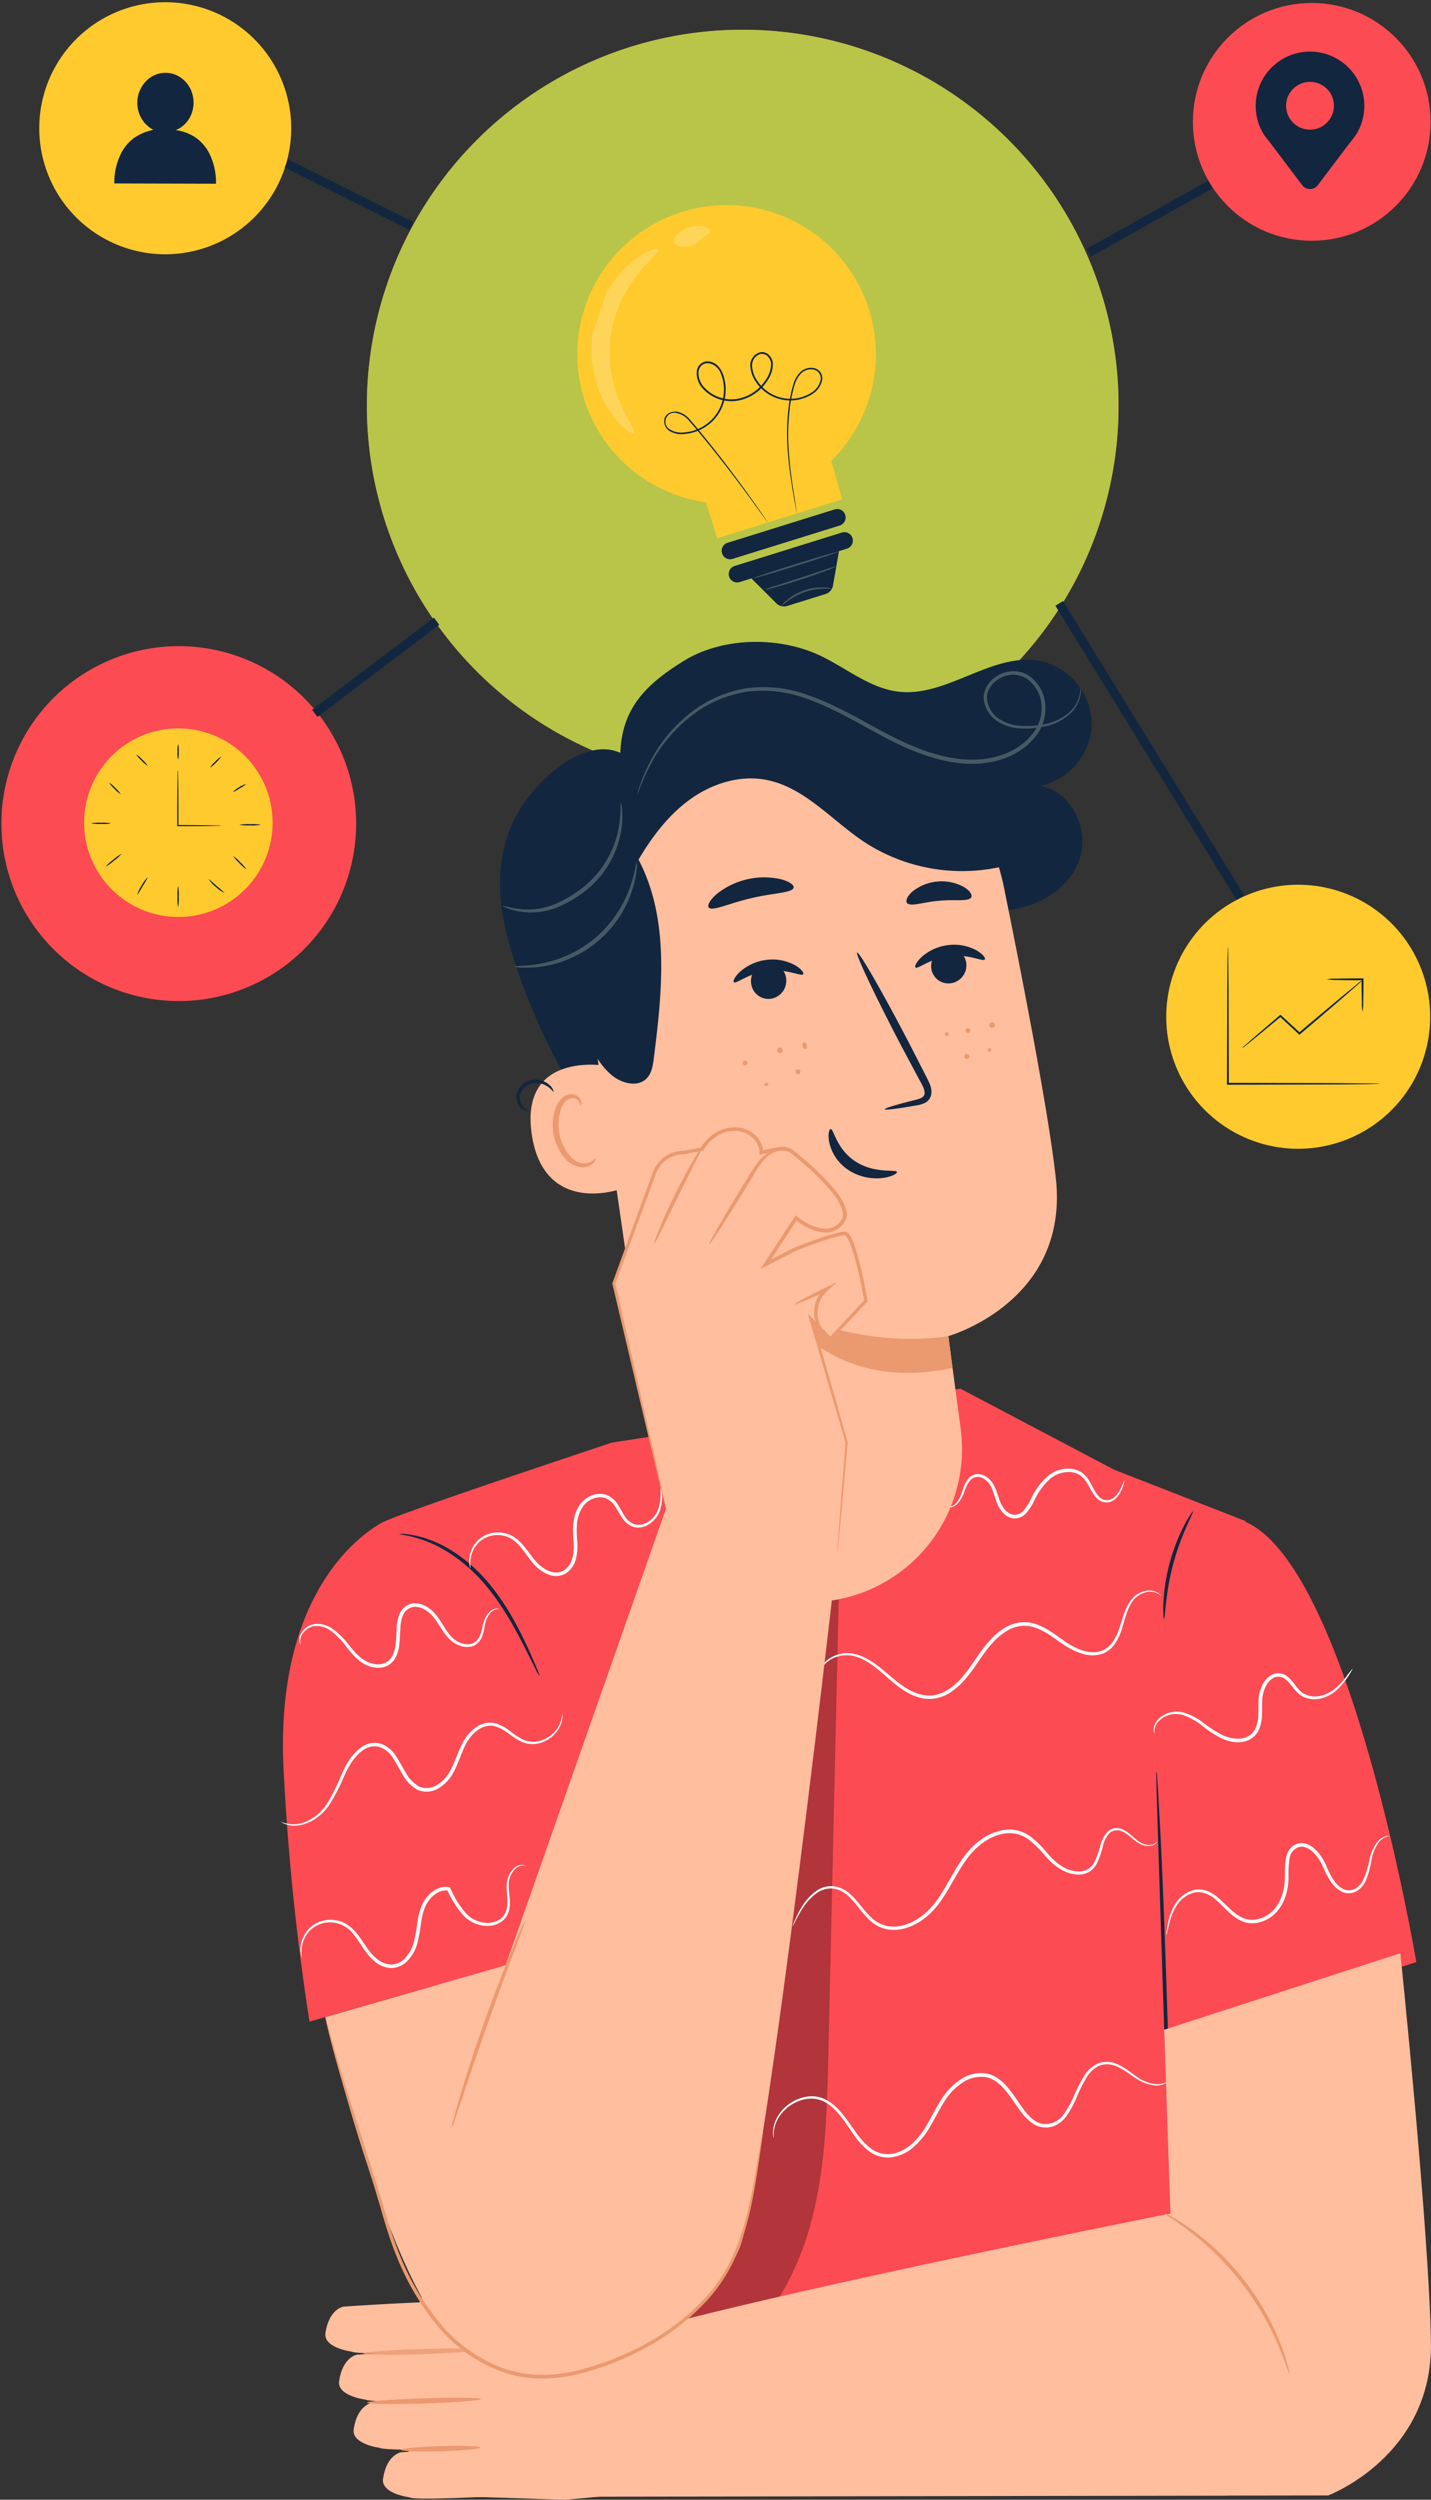 <svg xmlns="http://www.w3.org/2000/svg" xmlns:xlink="http://www.w3.org/1999/xlink" width="481.61" height="841" viewBox="0 0 481.61 841">
  <rect x="0" y="0" width="481.61" height="841" fill="#333333" stroke="none"/>
  <defs>
    <clipPath id="clip-path">
      <rect id="Rectángulo_89963" data-name="Rectángulo 89963" width="253" height="253" fill="none"/>
    </clipPath>
    <clipPath id="clip-path-2">
      <rect id="Rectángulo_89962" data-name="Rectángulo 89962" width="252.998" height="253.001" fill="none"/>
    </clipPath>
    <clipPath id="clip-path-4">
      <rect id="Rectángulo_89960" data-name="Rectángulo 89960" width="22.597" height="62.13" fill="none"/>
    </clipPath>
    <clipPath id="clip-path-5">
      <rect id="Rectángulo_89961" data-name="Rectángulo 89961" width="12.278" height="7.004" fill="none"/>
    </clipPath>
    <clipPath id="clip-path-6">
      <rect id="Rectángulo_89958" data-name="Rectángulo 89958" width="387.141" height="625.049" fill="none"/>
    </clipPath>
    <clipPath id="clip-path-8">
      <rect id="Rectángulo_89955" data-name="Rectángulo 89955" width="89.031" height="270.967" fill="none"/>
    </clipPath>
    <clipPath id="clip-path-9">
      <rect id="Rectángulo_89956" data-name="Rectángulo 89956" width="38.321" height="2.122" fill="none"/>
    </clipPath>
    <clipPath id="clip-path-10">
      <rect id="Rectángulo_89964" data-name="Rectángulo 89964" width="119.876" height="120.174" fill="none"/>
    </clipPath>
    <clipPath id="clip-path-11">
      <rect id="Rectángulo_89965" data-name="Rectángulo 89965" width="89.667" height="89.88" fill="#feca2e"/>
    </clipPath>
    <clipPath id="clip-path-12">
      <rect id="Rectángulo_89966" data-name="Rectángulo 89966" width="85.405" height="85.701" fill="none"/>
    </clipPath>
    <clipPath id="clip-path-13">
      <rect id="Rectángulo_89967" data-name="Rectángulo 89967" width="80.72" height="81" fill="none"/>
    </clipPath>
  </defs>
  <g id="Grupo_157662" data-name="Grupo 157662" transform="translate(490.469 6193)">
    <g id="Grupo_157652" data-name="Grupo 157652" transform="translate(-367 -6183)">
      <g id="Grupo_157288" data-name="Grupo 157288" clip-path="url(#clip-path)">
        <g id="Grupo_157287" data-name="Grupo 157287" transform="translate(0 -0.001)">
          <g id="Grupo_157286" data-name="Grupo 157286" clip-path="url(#clip-path-2)">
            <path id="Trazado_248147" data-name="Trazado 248147" d="M253,126.5A126.5,126.5,0,1,1,126.5,0,126.5,126.5,0,0,1,253,126.5" transform="translate(0 0.001)" fill="#fc4b52"/>
            <g id="Grupo_157279" data-name="Grupo 157279" transform="translate(0 0.001)" opacity="0.8">
              <g id="Grupo_157278" data-name="Grupo 157278" transform="translate(0 0)">
                <g id="Grupo_157277" data-name="Grupo 157277" clip-path="url(#clip-path)">
                  <path id="Trazado_248148" data-name="Trazado 248148" d="M253,126.5A126.5,126.5,0,1,1,126.5,0,126.5,126.5,0,0,1,253,126.5" transform="translate(0 0)" fill="#a7e446"/>
                </g>
              </g>
            </g>
            <path id="Trazado_248149" data-name="Trazado 248149" d="M126.2,58.611a50.247,50.247,0,1,0-54.9,64.714c1.772,5.686,3.77,12.1,3.77,12.1l42.048-13.1s-1.863-6.873-3.656-12.964A50.233,50.233,0,0,0,126.2,58.611" transform="translate(42.838 35.678)" fill="#feca2e"/>
            <path id="Trazado_248150" data-name="Trazado 248150" d="M84.173,96.93s-.056-.2-.137-.608c-.084-.428-.2-1.023-.344-1.79-.286-1.577-.716-3.9-1.187-6.914s-1-6.7-1.342-11.023a74.483,74.483,0,0,1,.2-14.706,47.619,47.619,0,0,1,1.709-8.408,9.253,9.253,0,0,1,2.362-3.967,5.188,5.188,0,0,1,4.6-1.271,3.425,3.425,0,0,1,2.111,1.425,3.521,3.521,0,0,1,.567,2.524A7.162,7.162,0,0,1,90,56.543a13.749,13.749,0,0,1-10.195,2.4,13.918,13.918,0,0,1-9.266-5.894A10.512,10.512,0,0,1,68.53,47.6a4.519,4.519,0,0,1,3.321-4.694,3.244,3.244,0,0,1,2.967.932,4.553,4.553,0,0,1,1.309,2.838A9.831,9.831,0,0,1,74.239,52.5a14.987,14.987,0,0,1-10.172,6.727A13.055,13.055,0,0,1,52.637,55.2,7.583,7.583,0,0,1,50.5,49.489a3.841,3.841,0,0,1,1.443-2.777,3.764,3.764,0,0,1,3.038-.648,5.013,5.013,0,0,1,2.681,1.473,7.811,7.811,0,0,1,1.592,2.537,14.433,14.433,0,0,1,.977,5.709,14.958,14.958,0,0,1-4.256,10.152,15.251,15.251,0,0,1-9.5,4.458,7.982,7.982,0,0,1-5.033-.947,3.889,3.889,0,0,1-1.7-4.537,3.283,3.283,0,0,1,1.828-1.727,4.744,4.744,0,0,1,2.425-.268,7.276,7.276,0,0,1,3.962,2.377c2.015,2.225,3.772,4.453,5.5,6.562C60.307,80.33,65.51,87.449,69.054,92.4c1.77,2.476,3.114,4.423,4.02,5.744l1.02,1.511c.225.344.329.529.329.529s-.137-.162-.382-.491c-.256-.354-.61-.846-1.068-1.478-.957-1.319-2.339-3.228-4.114-5.676C65.259,87.633,60,80.56,53.12,72.13c-1.732-2.089-3.524-4.334-5.506-6.506a6.8,6.8,0,0,0-3.691-2.218,3.01,3.01,0,0,0-2.19,5.6,7.46,7.46,0,0,0,4.7.848,14.685,14.685,0,0,0,9.142-4.316,14.391,14.391,0,0,0,4.073-9.767A13.905,13.905,0,0,0,58.7,50.3a5.462,5.462,0,0,0-3.83-3.643,3.164,3.164,0,0,0-2.559.539,3.232,3.232,0,0,0-1.2,2.352,6.988,6.988,0,0,0,1.982,5.24,12.457,12.457,0,0,0,10.886,3.825,14.379,14.379,0,0,0,9.744-6.451,9.272,9.272,0,0,0,1.8-5.43,3.952,3.952,0,0,0-1.127-2.458,2.636,2.636,0,0,0-2.423-.772,3.536,3.536,0,0,0-2.144,1.514,4.337,4.337,0,0,0-.7,2.575,9.974,9.974,0,0,0,1.9,5.124,13.356,13.356,0,0,0,8.868,5.666,13.221,13.221,0,0,0,9.767-2.263,6.633,6.633,0,0,0,2.527-3.992,2.966,2.966,0,0,0-2.273-3.382,4.681,4.681,0,0,0-4.147,1.137,8.8,8.8,0,0,0-2.246,3.757,47.47,47.47,0,0,0-1.727,8.306,75.184,75.184,0,0,0-.286,14.628c.309,4.309.8,8,1.235,11.013.463,2.987.823,5.316,1.073,6.927.119.775.213,1.372.281,1.8.061.408.076.618.076.618" transform="translate(60.522 65.615)" fill="#12263f"/>
            <path id="Trazado_248151" data-name="Trazado 248151" d="M86.933,69.242l-36.1,11.246a2.839,2.839,0,0,1-1.689-5.42l36.1-11.243a2.837,2.837,0,1,1,1.689,5.418" transform="translate(72.215 97.558)" fill="#12263f"/>
            <path id="Trazado_248152" data-name="Trazado 248152" d="M86.2,66.9,50.1,78.145a2.837,2.837,0,1,0,1.686,5.418l3.965-1.233,8.375,8.37a3.645,3.645,0,0,0,3.661.9l12.9-4.018A3.647,3.647,0,0,0,83.2,84.722l2-11.564,2.694-.841A2.837,2.837,0,1,0,86.2,66.9" transform="translate(73.682 102.268)" fill="#12263f"/>
            <g id="Grupo_157282" data-name="Grupo 157282" transform="translate(75.569 73.703)" opacity="0.2">
              <g id="Grupo_157281" data-name="Grupo 157281">
                <g id="Grupo_157280" data-name="Grupo 157280" clip-path="url(#clip-path-4)">
                  <path id="Trazado_248153" data-name="Trazado 248153" d="M35.006,43.671a36.933,36.933,0,0,1,7.618-9.377,26.7,26.7,0,0,1,6.724-4.453c1.757-.754,2.846-.9,3.053-.544.478.805-2.754,3.228-6.635,8.028a43.6,43.6,0,0,0-9.478,21.3,43.607,43.607,0,0,0,3.562,23.043c2.486,5.648,4.972,8.835,4.3,9.486-.294.289-1.3-.137-2.8-1.327a26.651,26.651,0,0,1-5.321-6.058A36.913,36.913,0,0,1,31.13,72.721a39.143,39.143,0,0,1-.962-14.914" transform="translate(-29.849 -29.113)" fill="#fff"/>
                </g>
              </g>
            </g>
            <g id="Grupo_157285" data-name="Grupo 157285" transform="translate(103.333 65.989)" opacity="0.2">
              <g id="Grupo_157284" data-name="Grupo 157284">
                <g id="Grupo_157283" data-name="Grupo 157283" clip-path="url(#clip-path-5)">
                  <path id="Trazado_248154" data-name="Trazado 248154" d="M47.785,32.439c-3.051.919-5.992.924-6.805-.59-.382-.757-.084-1.782.808-2.79a10.083,10.083,0,0,1,9.078-2.777c1.3.337,2.124,1.02,2.228,1.861" transform="translate(-40.817 -26.066)" fill="#fff"/>
                </g>
              </g>
            </g>
            <path id="Trazado_248155" data-name="Trazado 248155" d="M72.065,74.55c-.015.1-1.053-.03-2.719.01a21.017,21.017,0,0,0-12.083,4.149c-1.339.995-2.073,1.737-2.149,1.663a7.68,7.68,0,0,1,1.878-2.005,18.416,18.416,0,0,1,12.357-4.246,7.672,7.672,0,0,1,2.716.428" transform="translate(84.408 113.506)" fill="#455a64"/>
            <path id="Trazado_248156" data-name="Trazado 248156" d="M80.442,69.338c.051.162-6.435,2.327-14.483,4.835s-14.62,4.408-14.671,4.246,6.433-2.327,14.486-4.835,14.618-4.408,14.668-4.246" transform="translate(78.554 106.186)" fill="#455a64"/>
            <path id="Trazado_248157" data-name="Trazado 248157" d="M77.1,71.307a21.241,21.241,0,0,1-3.443,1.468c-2.157.825-5.162,1.9-8.511,2.995s-6.41,2.005-8.638,2.615a21.169,21.169,0,0,1-3.646.848,23.842,23.842,0,0,1,3.519-1.266c2.372-.772,5.316-1.727,8.572-2.785l8.559-2.818A23.634,23.634,0,0,1,77.1,71.307" transform="translate(80.968 109.202)" fill="#455a64"/>
          </g>
        </g>
      </g>
    </g>
    <g id="Grupo_157653" data-name="Grupo 157653" transform="translate(-396 -5977.049)">
      <g id="Grupo_157275" data-name="Grupo 157275" clip-path="url(#clip-path-6)">
        <g id="Grupo_157274" data-name="Grupo 157274">
          <g id="Grupo_157273" data-name="Grupo 157273" clip-path="url(#clip-path-6)">
            <path id="Trazado_248083" data-name="Trazado 248083" d="M90.887,123.092l-3.347,1.128c-14.951,5.045-59.409,19.742-72.856,25.245,0,0,23.8,210.5,26.593,230.063S44.77,477.35,44.77,477.35H297.957s-.675-210.958.057-243.678c.948-42.334,6.192-84.208,6.192-84.208l-44.225-17.288-51.706-27.251Z" transform="translate(20.476 146.312)" fill="#fc4b52"/>
            <g id="Grupo_157269" data-name="Grupo 157269" transform="translate(98.852 314.951)" opacity="0.3">
              <g id="Grupo_157268" data-name="Grupo 157268">
                <g id="Grupo_157267" data-name="Grupo 157267" clip-path="url(#clip-path-8)">
                  <path id="Trazado_248084" data-name="Trazado 248084" d="M110.113,131.534q-31,115.138-65.323,229.347c-2.7,8.972-5.378,18.828-1.734,27.46,3.254,7.705,11.247,12.789,19.536,13.895s16.752-1.343,24.055-5.421c17.111-9.554,28.223-27.543,33.687-46.366s5.95-38.675,6.4-58.269q1.792-78.385,3.582-156.764Z" transform="translate(-41.284 -131.534)"/>
                </g>
              </g>
            </g>
            <path id="Trazado_248085" data-name="Trazado 248085" d="M34.717,123.526S-2.416,139.981.479,205.976a812.779,812.779,0,0,0,8.776,85.968l104.419-30.07L87.122,147.284Z" transform="translate(0.443 172.25)" fill="#fc4b52"/>
            <path id="Trazado_248086" data-name="Trazado 248086" d="M121.366,229.734,115.775,305.9l104.975-34s-22.508-134.436-58.159-148.372L124.16,189.208Z" transform="translate(161.442 172.25)" fill="#fc4b52"/>
            <path id="Trazado_248087" data-name="Trazado 248087" d="M123.126,158.7a7.267,7.267,0,0,1,.2,1.549c.081,1.149.187,2.627.316,4.456.223,4.025.527,9.59.9,16.4.682,13.849,1.427,32.993,2.1,54.136.678,21.081,1.291,40.157,1.741,54.15.208,6.815.381,12.382.505,16.412.034,1.834.062,3.314.084,4.466a7.594,7.594,0,0,1-.055,1.559,7.037,7.037,0,0,1-.2-1.549c-.081-1.147-.187-2.624-.318-4.454-.22-4.025-.527-9.59-.9-16.4-.685-13.849-1.427-33-2.1-54.146-.678-21.074-1.288-40.148-1.738-54.141-.211-6.815-.381-12.382-.505-16.412-.036-1.834-.062-3.314-.084-4.466a7.413,7.413,0,0,1,.055-1.561" transform="translate(171.614 221.292)" fill="#12263f"/>
            <path id="Trazado_248088" data-name="Trazado 248088" d="M63.826,173.17a12,12,0,0,1-1.372-2.423q-1.379-2.748-3.386-6.757c-2.892-5.66-6.925-13.555-13.078-21.023s-13.567-12.494-19.431-14.814c-5.871-2.4-9.908-2.514-9.863-2.778a9.875,9.875,0,0,1,2.79.113,32.351,32.351,0,0,1,7.394,1.844c6.084,2.157,13.79,7.219,20.07,14.838s10.212,15.662,12.913,21.438c1.339,2.9,2.356,5.285,3.031,6.939a11.812,11.812,0,0,1,.931,2.624" transform="translate(23.281 174.758)" fill="#12263f"/>
            <path id="Trazado_248089" data-name="Trazado 248089" d="M134.033,122.193c.357.187-3.958,7.557-6.618,17.621-2.744,10.045-2.7,18.583-3.106,18.567-.151,0-.357-2.129-.206-5.577a63.965,63.965,0,0,1,6.956-25.886c1.6-3.062,2.845-4.8,2.974-4.724" transform="translate(172.983 170.389)" fill="#12263f"/>
            <path id="Trazado_248090" data-name="Trazado 248090" d="M69.878,137.023c-.007.062-.378-.026-1.032.11a4.022,4.022,0,0,0-2.294,1.676,9.729,9.729,0,0,0-1.6,4.346,18.511,18.511,0,0,1-.759,2.964,5.794,5.794,0,0,1-2.126,2.859c-2.263,1.5-5.438.838-7.763-.836-2.406-1.777-3.824-4.552-5.553-7.056a12.77,12.77,0,0,0-3.106-3.338,6.949,6.949,0,0,0-4.257-1.453,4.563,4.563,0,0,0-3.654,2.366,12,12,0,0,0-1.106,4.9c-.122,1.77-.144,3.558-.357,5.344a11.173,11.173,0,0,1-1.69,5.148,4.734,4.734,0,0,1-.915,1.042,4.822,4.822,0,0,1-1.094.848,6.518,6.518,0,0,1-2.576.817,9.449,9.449,0,0,1-4.959-.941c-3.015-1.477-4.885-4-6.618-6.132a23.74,23.74,0,0,0-5.28-5.373,7.893,7.893,0,0,0-5.711-1.5,6.055,6.055,0,0,0-3.7,2.483,4.293,4.293,0,0,0-.79,2.739c.041.675.223,1.01.156,1.034a2.053,2.053,0,0,1-.4-1,4.331,4.331,0,0,1,.63-3.034,6.481,6.481,0,0,1,3.965-2.9,8.531,8.531,0,0,1,6.336,1.444,23.969,23.969,0,0,1,5.6,5.462c1.755,2.1,3.628,4.48,6.3,5.74a8.306,8.306,0,0,0,4.339.8,5.059,5.059,0,0,0,3.716-2.227c1.755-2.615,1.542-6.307,1.805-9.877a13.019,13.019,0,0,1,1.262-5.407,5.791,5.791,0,0,1,4.674-2.988c3.891-.036,6.692,2.775,8.376,5.364,1.75,2.617,3.115,5.285,5.217,6.872,2.071,1.547,4.849,2.112,6.671.931,1.837-1.2,2.251-3.47,2.687-5.232a9.909,9.909,0,0,1,1.9-4.5,4.087,4.087,0,0,1,2.636-1.623,1.934,1.934,0,0,1,1.073.137" transform="translate(3.653 188.353)" fill="#fafafa"/>
            <path id="Trazado_248091" data-name="Trazado 248091" d="M94.756,150.641a4.338,4.338,0,0,1,.048,1.372,8.614,8.614,0,0,1-1.3,3.726,10.906,10.906,0,0,1-4.707,4.114,9.248,9.248,0,0,1-8.223-.117c-2.806-1.362-5.141-4.03-8.395-4.937-3.295-.979-6.874,1.3-8.958,4.48-2.174,3.211-3.055,7.423-5.258,11.338a13.3,13.3,0,0,1-4.77,4.969,7.662,7.662,0,0,1-7.119.565,12.464,12.464,0,0,1-4.98-5.069c-1.188-1.956-2.172-3.939-3.369-5.687a8.368,8.368,0,0,0-4.552-3.685,6.359,6.359,0,0,0-5.359,1.051c-3.192,2.177-5,5.61-6.451,8.807a72.492,72.492,0,0,1-4.509,8.879c-3.228,5.361-8.371,7.677-11.785,7.751a8.258,8.258,0,0,1-3.886-.682,4.9,4.9,0,0,1-.9-.486c-.194-.125-.287-.2-.278-.215a10.459,10.459,0,0,0,5.033.9c3.261-.232,8.06-2.519,11.074-7.739a74.476,74.476,0,0,0,4.312-8.836c1.427-3.216,3.254-6.9,6.752-9.331a7.522,7.522,0,0,1,6.3-1.245,9.531,9.531,0,0,1,5.249,4.138c1.274,1.846,2.268,3.848,3.424,5.735a11.32,11.32,0,0,0,4.437,4.581,6.405,6.405,0,0,0,5.984-.5,12.148,12.148,0,0,0,4.332-4.5c2.1-3.671,3.007-7.911,5.368-11.378a12.948,12.948,0,0,1,4.442-4.121,7.655,7.655,0,0,1,5.728-.711,14.579,14.579,0,0,1,4.664,2.526,32.705,32.705,0,0,0,3.874,2.629,8.53,8.53,0,0,0,7.533.263,10.631,10.631,0,0,0,4.585-3.742,10.408,10.408,0,0,0,1.659-4.832" transform="translate(0 210.059)" fill="#fafafa"/>
            <path id="Trazado_248092" data-name="Trazado 248092" d="M78.68,172.221c-.019.055-.309-.081-.879-.127a3.371,3.371,0,0,0-2.308.733,7.025,7.025,0,0,0-2.21,3.271c-.587,1.48-.441,3.3-.227,5.364.16,2.023.56,4.466-.517,6.939-1.063,2.512-4.018,4.049-6.956,3.984a11.032,11.032,0,0,1-8.227-3.824,33.4,33.4,0,0,1-5.227-8.371l.438.328c-2.414-.443-4.921,1.073-6.51,3.228-1.681,2.15-2.3,4.99-2.744,7.9a56.743,56.743,0,0,1-1.166,6.475,13.949,13.949,0,0,1-3.118,5.771,7.8,7.8,0,0,1-5.826,2.675,9.123,9.123,0,0,1-5.634-2.406c-3.06-2.61-4.578-6.075-6.664-8.62a10.115,10.115,0,0,0-7.578-4.329,9.514,9.514,0,0,0-6.9,2.306,10.042,10.042,0,0,0-2.926,4.8A12.68,12.68,0,0,0,3.29,203.2c-.019.007-.065-.1-.136-.3a5.694,5.694,0,0,1-.237-.948,9.543,9.543,0,0,1,.115-3.757A10.353,10.353,0,0,1,5.958,193a10.208,10.208,0,0,1,7.411-2.672,10.212,10.212,0,0,1,4.528,1.233,13.1,13.1,0,0,1,3.812,3.328c2.217,2.665,3.762,6.036,6.6,8.39a7.979,7.979,0,0,0,4.916,2.093,6.592,6.592,0,0,0,4.911-2.315,12.8,12.8,0,0,0,2.816-5.265,57.8,57.8,0,0,0,1.13-6.336c.445-2.926,1.1-6.046,2.991-8.455,1.743-2.366,4.674-4.219,7.7-3.666l.3.055.132.273a32.779,32.779,0,0,0,4.973,8.127,9.967,9.967,0,0,0,7.4,3.563c2.67.077,5.184-1.216,6.13-3.338.987-2.109.706-4.454.582-6.491-.16-2.033-.261-4.049.431-5.629a7.257,7.257,0,0,1,2.529-3.4,3.459,3.459,0,0,1,2.574-.608,2.017,2.017,0,0,1,.85.335" transform="translate(3.881 239.609)" fill="#fafafa"/>
            <path id="Trazado_248093" data-name="Trazado 248093" d="M199.643,167.782c.01.077-.445.06-1.207.345a5.664,5.664,0,0,0-2.7,2.172,14.766,14.766,0,0,0-2.133,5.177,30.247,30.247,0,0,1-2.03,7.413,7.708,7.708,0,0,1-3.043,3.5,5.537,5.537,0,0,1-5.071.148,10.091,10.091,0,0,1-3.862-3.721,33.4,33.4,0,0,1-2.526-4.918,15.509,15.509,0,0,0-3.1-4.523c-1.3-1.274-3.07-2.294-4.784-1.853a4.614,4.614,0,0,0-3.259,4.015,34.6,34.6,0,0,0-.316,6.245c-.074,4.37-1.331,8.869-4.372,11.958-2.96,3.027-7.633,4.384-11.369,2.722-3.654-1.657-5.847-4.676-8.292-6.791-2.337-2.239-5.294-3.5-7.926-2.751a10.04,10.04,0,0,0-5.708,4.305,18.708,18.708,0,0,0-2.236,5.17c-.814,3.027-1.1,4.765-1.207,4.741a4.925,4.925,0,0,1,.1-1.269c.11-.826.283-2.042.642-3.594a18.271,18.271,0,0,1,2.119-5.421,10.678,10.678,0,0,1,6.075-4.784,7.684,7.684,0,0,1,4.628.2,12.957,12.957,0,0,1,4.2,2.631c2.548,2.177,4.789,5.086,8.053,6.506,3.235,1.425,7.382.227,10.059-2.521,2.718-2.773,3.927-6.953,3.992-11.122a35.139,35.139,0,0,1,.347-6.467,7.663,7.663,0,0,1,1.317-3.106,5.184,5.184,0,0,1,2.873-1.851c2.373-.563,4.5.8,5.9,2.191a16.492,16.492,0,0,1,3.309,4.9,32.923,32.923,0,0,0,2.4,4.794,9.127,9.127,0,0,0,3.388,3.386,4.563,4.563,0,0,0,4.164-.062,6.837,6.837,0,0,0,2.713-3.046,30.744,30.744,0,0,0,2.143-7.186,14.71,14.71,0,0,1,2.423-5.3,5.646,5.646,0,0,1,3.01-2.121,2.812,2.812,0,0,1,1.281-.1" transform="translate(173.596 233.92)" fill="#fafafa"/>
            <path id="Trazado_248094" data-name="Trazado 248094" d="M189.694,144.267c.036.024-.115.326-.441.879s-.819,1.36-1.518,2.363a23.789,23.789,0,0,1-2.861,3.438,12.567,12.567,0,0,1-5.1,3.139,8.9,8.9,0,0,1-7.26-.642c-2.4-1.47-3.549-4.279-5.7-5.775a3.69,3.69,0,0,0-3.623-.374,6.328,6.328,0,0,0-2.787,3.017,11.368,11.368,0,0,0-1.142,4.332c-.074,1.566-.014,3.211-.077,4.894a14.118,14.118,0,0,1-.943,5.019,7.122,7.122,0,0,1-3.484,3.707c-3.189,1.446-6.563.627-9.221-.534a41.394,41.394,0,0,1-6.886-4.537,20.345,20.345,0,0,0-6.06-3.316,8.068,8.068,0,0,0-5.469.275,7.34,7.34,0,0,0-3.328,2.541,5.489,5.489,0,0,0-.816,3.482,2.261,2.261,0,0,1-.259-.958,4.547,4.547,0,0,1,.666-2.782,7.6,7.6,0,0,1,3.465-2.921,8.723,8.723,0,0,1,5.984-.484,20.739,20.739,0,0,1,6.417,3.321A42.164,42.164,0,0,0,146,166.682c2.493,1.075,5.615,1.712,8.223.484a5.9,5.9,0,0,0,2.878-3.1,13.04,13.04,0,0,0,.838-4.578c.06-1.626,0-3.256.081-4.913a12.529,12.529,0,0,1,1.291-4.813,7.466,7.466,0,0,1,3.391-3.556,4.869,4.869,0,0,1,4.753.505c2.538,1.9,3.553,4.609,5.61,5.854a8.027,8.027,0,0,0,6.458.673,12.088,12.088,0,0,0,4.873-2.8,26.374,26.374,0,0,0,2.95-3.218,29.67,29.67,0,0,1,2.347-2.952" transform="translate(171.092 201.17)" fill="#fafafa"/>
            <path id="Trazado_248095" data-name="Trazado 248095" d="M203.091,205.018a3.559,3.559,0,0,1-1.233,1.41,6.792,6.792,0,0,1-5.256.852,13.107,13.107,0,0,1-3.7-1.267,37.334,37.334,0,0,1-3.872-2.514,22.424,22.424,0,0,0-4.48-2.564,7.547,7.547,0,0,0-5.457-.141,9.624,9.624,0,0,0-4.463,4.15,51.492,51.492,0,0,0-3.115,6.226,34.44,34.44,0,0,1-3.644,6.721,10.336,10.336,0,0,1-3.1,2.742,6,6,0,0,1-2.016.759c-.357.072-.711.172-1.073.215l-1.1-.007a7.569,7.569,0,0,1-4.15-1.458,15.082,15.082,0,0,1-3.17-3.048c-1.834-2.277-3.345-4.8-5.141-7.109-1.781-2.277-3.936-4.461-6.743-5.2a10.881,10.881,0,0,0-8.414,1.753,19.9,19.9,0,0,0-6.194,6.522c-1.631,2.552-2.967,5.273-4.487,7.866a26.653,26.653,0,0,1-5.5,7.016,14.441,14.441,0,0,1-7.78,3.716,10.817,10.817,0,0,1-7.863-2.354,26.561,26.561,0,0,1-5.088-5.74c-2.773-3.987-5.206-7.894-8.634-10.057a9.758,9.758,0,0,0-5.34-1.619,12.489,12.489,0,0,0-4.937,1.13,13.622,13.622,0,0,0-6.1,5.361,11.024,11.024,0,0,0-1.59,4.93,17.808,17.808,0,0,1-.017,1.848,1.342,1.342,0,0,1-.1-.465A9.406,9.406,0,0,1,69.2,223.3a10.7,10.7,0,0,1,1.42-5.165,13.969,13.969,0,0,1,6.223-5.751,13.176,13.176,0,0,1,5.225-1.293,10.589,10.589,0,0,1,5.816,1.667c3.695,2.272,6.226,6.295,9.008,10.2a25.739,25.739,0,0,0,4.911,5.469,9.7,9.7,0,0,0,7.068,2.083,13.321,13.321,0,0,0,7.126-3.47,25.611,25.611,0,0,0,5.229-6.736c1.485-2.545,2.818-5.282,4.494-7.916a21.123,21.123,0,0,1,6.575-6.913,12.092,12.092,0,0,1,9.391-1.9c3.249.867,5.562,3.3,7.4,5.651,1.849,2.4,3.347,4.913,5.1,7.107,1.719,2.148,3.891,4.061,6.458,4.109A7.514,7.514,0,0,0,167,217.22a33.783,33.783,0,0,0,3.573-6.482,51.984,51.984,0,0,1,3.244-6.317,10.5,10.5,0,0,1,4.964-4.451,8.345,8.345,0,0,1,6.06.227,22.785,22.785,0,0,1,4.59,2.732,38.628,38.628,0,0,0,3.747,2.56,12.8,12.8,0,0,0,3.52,1.312,6.672,6.672,0,0,0,5.021-.582,10.331,10.331,0,0,0,1.374-1.2" transform="translate(96.495 278.203)" fill="#fafafa"/>
            <path id="Trazado_248096" data-name="Trazado 248096" d="M194.672,171.127c.019.01-.045.139-.194.386a2.526,2.526,0,0,1-.97.828,5.531,5.531,0,0,1-4.765-.429c-1.98-.922-3.534-3.173-6.168-4.231a3.892,3.892,0,0,0-4.032.7,10.016,10.016,0,0,0-2.212,4.5,29.874,29.874,0,0,1-1.949,5.584,7.717,7.717,0,0,1-2.078,2.543,6.636,6.636,0,0,1-3.209,1.252c-4.753.467-9.24-2.694-12.307-6.443a37.326,37.326,0,0,0-5.277-5.2,10.823,10.823,0,0,0-6.963-2.232c-5.131.225-10,3.58-13.375,7.871-3.414,4.415-5.708,9.5-8.728,13.988-2.89,4.549-7.068,8.321-11.915,9.9a13.4,13.4,0,0,1-7.375.453,12.39,12.39,0,0,1-5.96-3.6c-3.091-3.2-5.117-6.863-8.2-8.757a8,8,0,0,0-4.789-1.231,8.459,8.459,0,0,0-4.188,1.559,19.088,19.088,0,0,0-4.959,5.478c-2.181,3.505-2.967,5.694-3.086,5.637a7.652,7.652,0,0,1,.544-1.583,33.077,33.077,0,0,1,2.129-4.308A18.973,18.973,0,0,1,79.621,188a9.125,9.125,0,0,1,4.523-1.779,8.8,8.8,0,0,1,5.313,1.267c3.376,2.035,5.469,5.773,8.469,8.78a11.371,11.371,0,0,0,5.481,3.268,12.329,12.329,0,0,0,6.757-.477c4.547-1.535,8.448-5.038,11.263-9.492,2.938-4.384,5.225-9.494,8.759-14.077,3.556-4.5,8.632-8.067,14.319-8.325a12,12,0,0,1,7.708,2.495,37.737,37.737,0,0,1,5.426,5.385,20.468,20.468,0,0,0,5.206,4.624,10.581,10.581,0,0,0,6.132,1.561A5.715,5.715,0,0,0,173.536,178a29.913,29.913,0,0,0,1.951-5.38,10.628,10.628,0,0,1,2.524-4.83,4.624,4.624,0,0,1,4.81-.764c2.876,1.259,4.341,3.57,6.147,4.451a5.366,5.366,0,0,0,4.432.63,3.811,3.811,0,0,0,1.271-.984" transform="translate(100.36 232.414)" fill="#fafafa"/>
            <path id="Trazado_248097" data-name="Trazado 248097" d="M190.632,135.048c-.05.05-.376-.376-1.224-.821a5.652,5.652,0,0,0-4.054-.292,7.9,7.9,0,0,0-4.94,4.032c-1.319,2.241-1.968,5.179-2.976,8.393a18.57,18.57,0,0,1-2.287,4.839,8.972,8.972,0,0,1-4.715,3.534,11.165,11.165,0,0,1-6.293-.175,22.656,22.656,0,0,1-5.941-2.837c-3.7-2.4-7.277-5.613-11.841-6.42a10.9,10.9,0,0,0-6.724,1.1,19.885,19.885,0,0,0-5.682,4.523c-3.407,3.659-5.7,8.146-8.907,11.848a24.046,24.046,0,0,1-5.349,4.846,13.171,13.171,0,0,1-6.659,2.148c-4.743.1-8.615-2.447-11.678-4.842-3.094-2.488-5.668-5.062-8.4-6.9-2.7-1.837-5.546-3-8.112-2.957a10.5,10.5,0,0,0-6.182,1.985,6.909,6.909,0,0,0-2.5,3.273c-.33.907-.321,1.439-.4,1.429a3.7,3.7,0,0,1,.158-1.5,6.868,6.868,0,0,1,2.44-3.582,10.845,10.845,0,0,1,6.47-2.3c2.775-.11,5.79,1.07,8.61,2.921,2.849,1.844,5.507,4.427,8.553,6.815,3.022,2.32,6.743,4.64,11,4.509s8.153-3.022,11.115-6.637c3.084-3.565,5.373-8.069,8.919-11.9a20.941,20.941,0,0,1,6.048-4.794,12.1,12.1,0,0,1,7.478-1.19c5.057.941,8.666,4.322,12.272,6.664,3.544,2.351,7.693,3.987,11.307,2.981a7.993,7.993,0,0,0,4.226-3.1,17.925,17.925,0,0,0,2.236-4.564c1.039-3.115,1.765-6.137,3.209-8.467a9.76,9.76,0,0,1,2.514-2.845,8.136,8.136,0,0,1,2.912-1.3,5.744,5.744,0,0,1,4.291.544,3.1,3.1,0,0,1,1.1,1.042" transform="translate(105.63 185.861)" fill="#fafafa"/>
            <path id="Trazado_248098" data-name="Trazado 248098" d="M153.107,120.08a2.326,2.326,0,0,1-.141.9,13.878,13.878,0,0,1-.855,2.454,8.242,8.242,0,0,1-2.533,3.331,4.373,4.373,0,0,1-5.457-.354c-1.621-1.465-2.459-3.594-3.687-5.514a7.856,7.856,0,0,0-2.282-2.5,6.786,6.786,0,0,0-3.359-1.063A9.723,9.723,0,0,0,127.668,120a23.385,23.385,0,0,0-4.959,7.047,18.1,18.1,0,0,1-2.514,3.932,5.279,5.279,0,0,1-4.348,1.947,5.969,5.969,0,0,1-3.97-2.3,11.489,11.489,0,0,1-1.971-3.757c-.855-2.524-1.434-4.983-3.07-6.477a4.921,4.921,0,0,0-2.682-1.406,3.228,3.228,0,0,0-2.55.783c-1.374,1.214-1.93,3.024-2.5,4.47a10.276,10.276,0,0,1-2.057,3.611,4.078,4.078,0,0,1-2.289,1.322,1.571,1.571,0,0,1-.919-.062,4.173,4.173,0,0,0,2.845-1.58,10.35,10.35,0,0,0,1.762-3.52c.529-1.473.965-3.364,2.576-4.906a4.141,4.141,0,0,1,3.24-1.073,5.871,5.871,0,0,1,3.28,1.607c1.947,1.746,2.584,4.449,3.443,6.848a10.438,10.438,0,0,0,1.8,3.374,4.793,4.793,0,0,0,3.156,1.846,4.055,4.055,0,0,0,3.333-1.564,17.031,17.031,0,0,0,2.32-3.664,24.176,24.176,0,0,1,5.261-7.392,10.824,10.824,0,0,1,8.012-2.9,7.843,7.843,0,0,1,3.891,1.3,8.817,8.817,0,0,1,2.548,2.866c1.24,2.05,2.04,4.126,3.4,5.4a3.6,3.6,0,0,0,4.48.433,8.025,8.025,0,0,0,2.485-2.967c1.015-1.954,1.322-3.175,1.432-3.137" transform="translate(130.855 161.969)" fill="#fafafa"/>
            <path id="Trazado_248099" data-name="Trazado 248099" d="M90.88,117.872a4.152,4.152,0,0,1,.227,1.135,30.583,30.583,0,0,1,.295,3.3,15.509,15.509,0,0,1-.62,5.256,8.771,8.771,0,0,1-4.549,5.356,6.231,6.231,0,0,1-4.209.536,6.683,6.683,0,0,1-3.731-2.687c-.948-1.255-1.645-2.67-2.5-3.975a7.074,7.074,0,0,0-3.316-3.043c-2.912-1.068-6.647.577-8.237,3.647a12.911,12.911,0,0,0-1.487,5.1,37.909,37.909,0,0,0,.1,5.687,18.022,18.022,0,0,1-.429,5.945,8.278,8.278,0,0,1-3.374,4.882,6.564,6.564,0,0,1-5.737.462A12.592,12.592,0,0,1,48.8,146.5c-2.445-2.548-3.948-5.421-6.051-7.459a9.194,9.194,0,0,0-7.162-2.9,8.981,8.981,0,0,0-5.943,2.545,9.518,9.518,0,0,0-2.464,4.346,12.985,12.985,0,0,0-.232,4.348,2.967,2.967,0,0,1-.326-1.116,8.881,8.881,0,0,1,.086-3.343,9.76,9.76,0,0,1,2.435-4.719,9.634,9.634,0,0,1,6.393-2.943,10.09,10.09,0,0,1,7.93,3.046c2.265,2.145,3.855,5.064,6.137,7.38a11.538,11.538,0,0,0,4.106,2.675,5.368,5.368,0,0,0,4.7-.376,7.1,7.1,0,0,0,2.828-4.183,16.943,16.943,0,0,0,.371-5.543c-.306-3.81-.426-8.029,1.573-11.46,1.834-3.467,6.13-5.455,9.7-4.118a8.149,8.149,0,0,1,3.838,3.525c.881,1.389,1.549,2.792,2.409,3.951a5.712,5.712,0,0,0,3.132,2.373,5.376,5.376,0,0,0,3.606-.4,8.091,8.091,0,0,0,4.257-4.782,15.78,15.78,0,0,0,.8-5.031c.017-2.84-.151-4.43-.038-4.437" transform="translate(36.952 164.366)" fill="#fafafa"/>
            <path id="Trazado_248100" data-name="Trazado 248100" d="M213.115,6.536C196.9,3.043,181.63,18.58,165.144,16.775,155.133,15.68,147.03,8.442,137.857,4.29c-13.72-6.209-32.347-5.821-45.152,2.1S71.89,22.3,71.327,37.353C58.558,31.4,39.536,48.446,33.869,63.823s-2.636,30.522,2.634,46.04A216.225,216.225,0,0,0,78.563,182.7c1.647,1.88,4.2,3.9,6.36,2.648,1.5-.867,1.841-2.845,1.971-4.569,1.1-14.695-1.987-29.33-4.48-43.852s-4.387-29.552-.946-43.881S94.733,65.085,108.9,61.022c10.461-3,21.806-.476,31.712,4.032s18.818,10.907,28.336,16.189S189,90.761,199.878,90.315s22.062-6.539,25.85-16.744-2.574-23.707-13.373-25.06A22.081,22.081,0,0,0,230,27.837a22.082,22.082,0,0,0-16.883-21.3" transform="translate(42.979 0.001)" fill="#12263f"/>
            <path id="Trazado_248101" data-name="Trazado 248101" d="M170.41,252.919l-4.185-31.243s40.672-11.421,36.209-52.922c-2.157-20.042-9.954-60.943-17.441-97.883a77.778,77.778,0,0,0-85.5-61.784l-4,.481c-42.813,7.7-60.194,48.353-51.318,90.936L68.308,267.151a51.545,51.545,0,0,0,102.1-14.233" transform="translate(58.459 11.89)" fill="#ffbe9d"/>
            <path id="Trazado_248102" data-name="Trazado 248102" d="M126.39,102.7s-25.934,5.275-55.87-8.867c0,0,16.352,28.29,57.256,19.591Z" transform="translate(98.336 130.84)" fill="#eb996e"/>
            <path id="Trazado_248103" data-name="Trazado 248103" d="M103.224,47.942a6.073,6.073,0,0,1-4.952,6.886A5.809,5.809,0,0,1,91.494,50a6.079,6.079,0,0,1,4.945-6.891,5.818,5.818,0,0,1,6.786,4.834" transform="translate(127.483 59.985)" fill="#12263f"/>
            <path id="Trazado_248104" data-name="Trazado 248104" d="M112.616,47.5c-.642.86-5.522-1.92-11.888-1.137-6.372.687-10.651,4.526-11.436,3.829-.381-.3.2-1.789,2.057-3.513a16.33,16.33,0,0,1,9.039-4.02,15.708,15.708,0,0,1,9.58,1.868c2.138,1.269,2.969,2.584,2.648,2.974" transform="translate(124.358 59.341)" fill="#12263f"/>
            <path id="Trazado_248105" data-name="Trazado 248105" d="M77.907,50.139a6.138,6.138,0,0,1-4.93,7.009,5.87,5.87,0,0,1-6.8-4.949A6.142,6.142,0,0,1,71.1,45.187a5.876,5.876,0,0,1,6.8,4.952" transform="translate(92.175 62.886)" fill="#12263f"/>
            <path id="Trazado_248106" data-name="Trazado 248106" d="M87.088,49.578c-.642.86-5.529-1.918-11.891-1.137-6.369.69-10.65,4.528-11.436,3.829-.378-.3.194-1.784,2.059-3.51a16.323,16.323,0,0,1,9.037-4.023,15.725,15.725,0,0,1,9.58,1.868c2.133,1.269,2.969,2.586,2.651,2.974" transform="translate(88.758 62.233)" fill="#12263f"/>
            <path id="Trazado_248107" data-name="Trazado 248107" d="M90.342,96.37c-.074-.359,3.8-1.518,10.119-3.108,1.6-.364,3.106-.872,3.247-2.014.242-1.221-.649-2.892-1.664-4.691q-3-5.625-6.3-11.8c-8.795-16.828-15.368-30.745-14.69-31.092S89.42,56.67,98.215,73.5q3.2,6.232,6.1,11.9c.836,1.774,2.148,3.743,1.609,6.281a4.105,4.105,0,0,1-2.387,2.7,11.105,11.105,0,0,1-2.715.716c-6.415,1.123-10.416,1.633-10.483,1.274" transform="translate(112.961 60.874)" fill="#12263f"/>
            <path id="Trazado_248108" data-name="Trazado 248108" d="M77.708,68.452c1.03-.184,1.872,6.726,8.378,10.921,6.5,4.214,13.77,2.552,13.943,3.513.146.421-1.482,1.54-4.581,2a17.328,17.328,0,0,1-11.592-2.541,15.1,15.1,0,0,1-6.582-9.211c-.611-2.857-.046-4.662.433-4.679" transform="translate(107.383 95.448)" fill="#12263f"/>
            <path id="Trazado_248109" data-name="Trazado 248109" d="M88.832,36.564c-.421,1.808-6.877,1.75-14.24,3.546-7.4,1.652-13.162,4.561-14.34,3.127-.532-.69.323-2.445,2.56-4.413a25.519,25.519,0,0,1,21.773-5.086c2.876.776,4.42,1.971,4.248,2.825" transform="translate(83.805 46.121)" fill="#12263f"/>
            <path id="Trazado_248110" data-name="Trazado 248110" d="M109.782,39.024c-.946,1.58-5.514.606-10.8,1.168-5.3.378-9.623,2.143-10.835.752-.539-.678-.01-2.212,1.779-3.817a15.728,15.728,0,0,1,17.432-1.547c2.04,1.262,2.833,2.679,2.423,3.443" transform="translate(122.638 46.913)" fill="#12263f"/>
            <path id="Trazado_248111" data-name="Trazado 248111" d="M60.735,59.841c-.742-.22-29.485-5-25.178,23.219s31.753,18.078,31.679,17.262-6.5-40.481-6.5-40.481" transform="translate(48.969 82.835)" fill="#ffbe9d"/>
            <path id="Trazado_248112" data-name="Trazado 248112" d="M52.638,85.136c-.139-.072-.441.419-1.212.927a4.983,4.983,0,0,1-3.664.637c-3.149-.639-6.381-4.99-7.3-10.057a16.444,16.444,0,0,1,.3-7.248c.548-2.2,1.664-3.843,3.122-4.339A2.533,2.533,0,0,1,47,65.962c.5.73.4,1.322.563,1.348.089.057.534-.565.127-1.7a3.172,3.172,0,0,0-1.379-1.6,3.751,3.751,0,0,0-2.828-.3c-2.153.481-3.807,2.785-4.468,5.16A16.875,16.875,0,0,0,38.508,77c1.049,5.66,4.772,10.538,9.032,11.093a5.327,5.327,0,0,0,4.384-1.432c.766-.831.819-1.485.714-1.52" transform="translate(53.314 88.643)" fill="#eb996e"/>
            <path id="Trazado_248113" data-name="Trazado 248113" d="M195.364,65.5a60.275,60.275,0,0,1-54.608-5.593C129.651,52.57,120.4,41.218,107.3,38.845,98.48,37.25,89.252,40.219,81.98,45.458S69.188,58.024,64.62,65.737c10.536,20.1,7.981,44.252,5.153,66.767-.311,2.49-.721,5.179-2.514,6.934-3.041,2.979-8.3,1.566-11.589-1.137-5.263-4.334-7.909-11.031-9.9-17.551C41.221,105.9,38.949,90.213,40.52,74.761s7.128-30.673,17-42.667C69.847,17.108,88.543,7.856,107.847,5.837s39.063,2.95,55.836,12.715c7.782,4.533,15.138,10.253,19.8,17.954" transform="translate(55.811 7.521)" fill="#12263f"/>
            <path id="Trazado_248114" data-name="Trazado 248114" d="M199.276,9.361a6.114,6.114,0,0,1,.041,2.488,11.581,11.581,0,0,1-3.259,6.317,18.151,18.151,0,0,1-10.162,4.8,30.4,30.4,0,0,1-7.083.412,15.147,15.147,0,0,1-7.622-2.481,10.056,10.056,0,0,1-4.5-7.571c-.18-3.331,2.138-6.434,5.146-7.954a10.97,10.97,0,0,1,5.019-1.262,9.317,9.317,0,0,1,5.129,1.6,12.984,12.984,0,0,1,5.409,9.4,15.042,15.042,0,0,1-3.218,10.931,22.894,22.894,0,0,1-9.568,7.059c-7.6,3.1-16.419,2.651-24.524.273-8.194-2.337-15.55-6.266-22.467-10.1s-13.636-7.483-20.458-9.851a42.289,42.289,0,0,0-20.037-2.4A40.4,40.4,0,0,0,70.7,17.409a50.508,50.508,0,0,0-16.747,19.34A66.209,66.209,0,0,0,51.074,43.2a19.241,19.241,0,0,1-.929,2.294,2.114,2.114,0,0,1,.129-.618c.113-.4.268-1,.532-1.772a53.057,53.057,0,0,1,2.651-6.6A49.892,49.892,0,0,1,70.138,16.578,41.179,41.179,0,0,1,86.952,9.859a43.327,43.327,0,0,1,20.633,2.327c6.97,2.385,13.761,6.063,20.7,9.868,6.922,3.819,14.178,7.672,22.189,9.959,7.926,2.32,16.388,2.734,23.616-.2a21.586,21.586,0,0,0,9.013-6.594,13.717,13.717,0,0,0,3-9.966,11.736,11.736,0,0,0-4.8-8.507,8.594,8.594,0,0,0-8.919-.33c-2.722,1.358-4.727,4.059-4.595,6.872a9.059,9.059,0,0,0,3.989,6.8,14.292,14.292,0,0,0,7.114,2.4,29.967,29.967,0,0,0,6.882-.292,17.78,17.78,0,0,0,9.9-4.413,11.644,11.644,0,0,0,3.367-5.977,19.466,19.466,0,0,0,.242-2.438" transform="translate(69.915 5.731)" fill="#455a64"/>
            <path id="Trazado_248115" data-name="Trazado 248115" d="M31.211,57.308c.077-.309,3.367,1.236,8.922,1.209a24.583,24.583,0,0,0,9.377-2.126A41.3,41.3,0,0,0,59.518,50a33.337,33.337,0,0,0,10.6-18.394c1.1-5.469.551-8.991.831-9a7.416,7.416,0,0,1,.441,2.435,28.314,28.314,0,0,1-.287,6.748A32.536,32.536,0,0,1,60.442,51.07a39.846,39.846,0,0,1-10.43,6.52,24.211,24.211,0,0,1-9.882,1.928,22.544,22.544,0,0,1-6.664-1.19,7.207,7.207,0,0,1-2.256-1.02" transform="translate(43.52 31.521)" fill="#455a64"/>
            <path id="Trazado_248116" data-name="Trazado 248116" d="M32.755,66.065c.007-.263,3.4.077,8.711-.867a40.269,40.269,0,0,0,18.756-8.74A40.28,40.28,0,0,0,71.9,39.375c1.8-5.083,2.014-8.488,2.275-8.452a6.99,6.99,0,0,1-.022,2.387,32.505,32.505,0,0,1-1.3,6.379,37.785,37.785,0,0,1-31.231,26.5,32.634,32.634,0,0,1-6.508.247,6.972,6.972,0,0,1-2.359-.369" transform="translate(45.675 43.119)" fill="#455a64"/>
            <path id="Trazado_248117" data-name="Trazado 248117" d="M65.962,60.349a.777.777,0,1,1,.431-.955.742.742,0,0,1-.431.955" transform="translate(90.649 82.058)" fill="#eb996e"/>
            <path id="Trazado_248118" data-name="Trazado 248118" d="M70.933,58.709a.91.91,0,1,1,.4-1.063.813.813,0,0,1-.4,1.063" transform="translate(97.514 79.476)" fill="#eb996e"/>
            <path id="Trazado_248119" data-name="Trazado 248119" d="M74.355,58.53c-.378.093-.812-.33-.967-.951s.029-1.2.407-1.293.812.33.965.951-.026,1.2-.4,1.293" transform="translate(102.259 78.47)" fill="#eb996e"/>
            <path id="Trazado_248120" data-name="Trazado 248120" d="M68.729,62.891c-.388.048-.726-.117-.757-.364s.261-.488.649-.534.726.117.754.364-.259.488-.646.534" transform="translate(94.781 86.434)" fill="#eb996e"/>
            <path id="Trazado_248121" data-name="Trazado 248121" d="M73.329,61.645a.81.81,0,1,1,.527-.931.762.762,0,0,1-.527.931" transform="translate(101.03 83.75)" fill="#eb996e"/>
            <path id="Trazado_248122" data-name="Trazado 248122" d="M97.285,55.818a.8.8,0,1,1,.424-.979.755.755,0,0,1-.424.979" transform="translate(134.313 75.674)" fill="#eb996e"/>
            <path id="Trazado_248123" data-name="Trazado 248123" d="M100.677,55.2a.915.915,0,1,1,.5-1.022.818.818,0,0,1-.5,1.022" transform="translate(139.12 74.532)" fill="#eb996e"/>
            <path id="Trazado_248124" data-name="Trazado 248124" d="M94.194,56.079a.627.627,0,1,1,.479-.812.667.667,0,0,1-.479.812" transform="translate(130.104 76.497)" fill="#eb996e"/>
            <path id="Trazado_248125" data-name="Trazado 248125" d="M97.33,59.394a.827.827,0,1,1,.192-1.063.769.769,0,0,1-.192,1.063" transform="translate(134.112 80.737)" fill="#eb996e"/>
            <path id="Trazado_248126" data-name="Trazado 248126" d="M99.906,58.268a.6.6,0,1,1,.783-.486.653.653,0,0,1-.783.486" transform="translate(138.449 79.597)" fill="#eb996e"/>
            <path id="Trazado_248127" data-name="Trazado 248127" d="M36.8,71.86c.043.141-1.552.134-2.825-1.717a4.927,4.927,0,0,1-.74-3.692,6.205,6.205,0,0,1,2.562-3.814,6.505,6.505,0,0,1,4.442-1.1,7.226,7.226,0,0,1,3.448,1.317c1.729,1.283,2.021,2.687,1.9,2.7-.189.115-.752-1.032-2.385-1.961a6.389,6.389,0,0,0-6.692.065,5.37,5.37,0,0,0-2.153,3.034,4.273,4.273,0,0,0,.376,3c.85,1.643,2.15,1.98,2.066,2.167" transform="translate(46.21 85.75)" fill="#12263f"/>
            <path id="Trazado_248128" data-name="Trazado 248128" d="M258.922,210l2.131,61.827s-179.246,35.51-202.3,47.388S26.28,332.93,27.676,367.168l286.443-.491s35.3-13.227,34.6-51.658-10.3-130.77-10.3-130.77Z" transform="translate(38.406 256.925)" fill="#ffbe9d"/>
            <path id="Trazado_248129" data-name="Trazado 248129" d="M73.012,300.22l23.8-2.177,22.723-54.287c-3.685-.625-80.346-11.958-84.862-10.718L16.292,298.355s55.079,1.863,56.72,1.865" transform="translate(22.718 324.829)" fill="#ffbe9d"/>
            <path id="Trazado_248130" data-name="Trazado 248130" d="M23.272,270.424c.057.11.512.208,1.279.292,6.331.692,35.567-1.089,35.567-1.089,1.336-3.774-1.192-15.119-4.832-15.782s-34.755,1.434-34.755,1.434-4.9.644-6.12,8.881c-.754,5.086,8.862,6.264,8.862,6.264" transform="translate(20.036 353.791)" fill="#ffbe9d"/>
            <path id="Trazado_248131" data-name="Trazado 248131" d="M19.149,263.485c.057.11.51.208,1.276.29,6.331.694,33.97.39,35.165-2.979,1.338-3.774-.788-13.227-4.427-13.89s-34.755,1.432-34.755,1.432-4.9.644-6.123,8.881c-.752,5.088,8.864,6.266,8.864,6.266" transform="translate(14.283 344.115)" fill="#ffbe9d"/>
            <path id="Trazado_248132" data-name="Trazado 248132" d="M17.1,256.7c.057.11.512.208,1.276.292,6.331.692,33.972.388,35.165-2.979,1.338-3.776-.788-13.229-4.427-13.893s-34.755,1.434-34.755,1.434-4.9.642-6.12,8.879C7.484,255.525,17.1,256.7,17.1,256.7" transform="translate(11.429 334.658)" fill="#ffbe9d"/>
            <path id="Trazado_248133" data-name="Trazado 248133" d="M15.178,249.96c.057.11.512.208,1.276.292,6.331.692,33.972.388,35.165-2.979,1.338-3.776-.788-13.229-4.427-13.895s-34.755,1.437-34.755,1.437-4.9.642-6.12,8.879c-.754,5.088,8.862,6.266,8.862,6.266" transform="translate(8.749 325.253)" fill="#ffbe9d"/>
            <path id="Trazado_248134" data-name="Trazado 248134" d="M43.669,254.029c-.041.476-6.068,1.032-13.457,1.243s-13.349,0-13.308-.479,6.065-1.032,13.457-1.243,13.349,0,13.308.479" transform="translate(23.572 353.449)" fill="#eb996e"/>
            <path id="Trazado_248135" data-name="Trazado 248135" d="M50.462,247.162c.014.479-8.551,1.142-19.132,1.477s-19.172.218-19.189-.261,8.551-1.142,19.134-1.477,19.17-.22,19.187.261" transform="translate(16.93 344.022)" fill="#eb996e"/>
            <g id="Grupo_157272" data-name="Grupo 157272" transform="translate(27.763 574.169)" opacity="0.78">
              <g id="Grupo_157271" data-name="Grupo 157271">
                <g id="Grupo_157270" data-name="Grupo 157270" clip-path="url(#clip-path-9)">
                  <path id="Trazado_248136" data-name="Trazado 248136" d="M49.916,240.245c.014.481-8.551,1.142-19.132,1.477s-19.172.218-19.189-.261,8.551-1.142,19.134-1.477,19.172-.22,19.187.261" transform="translate(-11.594 -239.792)" fill="#eb996e"/>
                </g>
              </g>
            </g>
            <path id="Trazado_248137" data-name="Trazado 248137" d="M83.235,247.457s-52.182-23.2-55.439-19.85-8.282,14.125-8.282,14.125Z" transform="translate(27.211 316.924)" fill="#ffbe9d"/>
            <path id="Trazado_248138" data-name="Trazado 248138" d="M166.354,274.851c-.22.065-1.283-3.735-3.766-9.561a97.587,97.587,0,0,0-4.947-9.942,104.323,104.323,0,0,0-7.564-11.28,104.408,104.408,0,0,0-9.1-10.088,97.534,97.534,0,0,0-8.436-7.224c-5.043-3.829-8.467-5.785-8.352-5.984a11.813,11.813,0,0,1,2.493,1.219,63.538,63.538,0,0,1,6.384,4.054,84.115,84.115,0,0,1,8.7,7.1,94.866,94.866,0,0,1,9.29,10.155,95,95,0,0,1,7.581,11.484,84.1,84.1,0,0,1,4.763,10.169,63.651,63.651,0,0,1,2.375,7.181,11.709,11.709,0,0,1,.575,2.715" transform="translate(173.176 307.845)" fill="#eb996e"/>
            <path id="Trazado_248139" data-name="Trazado 248139" d="M120.934,121.779,66.956,275.4,6.274,292.872s22,93.111,44.47,109.833c7.629,5.677,20.123,11.836,32.9,10.945,24.256-1.693,51.461-18.794,61.829-42.671,9.214-21.22,33.834-240.625,33.834-240.625Z" transform="translate(8.749 169.814)" fill="#ffbe9d"/>
            <path id="Trazado_248140" data-name="Trazado 248140" d="M122.032,211.257l3.144-37.432-8.68-30.041-3.359-11.493L119.7,139l11.977-12.76s-3.886-22.673-7.126-22.673c-2.03,0-7.973,2.038-12.121,3.558-2.466.9-4.3,1.623-4.3,1.623l-10.138,5.182,10.138-15.545s10.44,8.687,15.779,1.14c4.083-5.773-11.129-18.708-16.862-23.269a5.673,5.673,0,0,0-4.657-1.116L96.481,76.33c.184-3.335-3.436-7.806-8.654-7.88-7.732-.115-11.335,6.791-11.335,6.791l-6.238,1.121a10.38,10.38,0,0,0-9.741,6.8l-13.7,37.253L64.4,196.143" transform="translate(65.285 95.448)" fill="#ffbe9d"/>
            <path id="Trazado_248141" data-name="Trazado 248141" d="M64.7,196.494s-.156-.45-.388-1.343q-.359-1.43-.994-3.965c-.855-3.551-2.088-8.665-3.661-15.186-3.12-13.213-7.581-32.112-13.014-55.127l-.034-.141.05-.139c2.7-7.389,5.558-15.217,8.558-23.425q2.252-6.16,4.607-12.6a12.107,12.107,0,0,1,3.845-5.993,11.058,11.058,0,0,1,6.886-2.447l-.1.007,6.235-1.128-.417.306a15.243,15.243,0,0,1,4.564-4.928,12.509,12.509,0,0,1,6.522-2.16,9.643,9.643,0,0,1,6.709,2.11,8.181,8.181,0,0,1,3.328,6.376l-.733-.635,4.47-.9a19.991,19.991,0,0,1,2.349-.4,6.331,6.331,0,0,1,2.512.374,6.878,6.878,0,0,1,2.141,1.3l1.81,1.477q1.8,1.5,3.561,3.074a79.639,79.639,0,0,1,6.74,6.745c2.054,2.447,4.185,5.012,5.091,8.378a5.479,5.479,0,0,1-.074,3.039,7.267,7.267,0,0,1-1.736,2.45,7.353,7.353,0,0,1-5.414,1.968c-3.9-.232-7.176-2.169-10.073-4.363l.917-.136Q103.8,106.97,98.8,114.618l-.79-.879q5.136-2.618,10.143-5.174l.031-.017.024-.007c3.422-1.3,6.8-2.579,10.205-3.666a45.242,45.242,0,0,1,5.189-1.406,4.616,4.616,0,0,1,1.523-.091,2.4,2.4,0,0,1,1.336,1.046,12.039,12.039,0,0,1,1.25,2.435c2.43,6.611,3.6,13.237,4.806,19.637l.05.268-.192.2-12,12.738-.374.4-.376-.388-6.551-6.726.836-.488,11.91,41.575.019.065-.007.065c-1.063,11.793-1.9,21.129-2.485,27.586-.3,3.146-.541,5.589-.709,7.308-.086.785-.156,1.4-.206,1.877a3.264,3.264,0,0,1-.1.632,2.841,2.841,0,0,1,0-.642c.026-.474.062-1.1.11-1.884.122-1.722.295-4.169.52-7.322.5-6.465,1.231-15.811,2.15-27.615l.012.132c-3.369-11.489-7.459-25.436-12.171-41.5l-.56-1.911,1.4,1.422c2.129,2.165,4.305,4.382,6.58,6.7l-.749.007q5.743-6.145,11.953-12.782l-.141.469c-1.207-6.329-2.428-13.007-4.8-19.388a10.966,10.966,0,0,0-1.118-2.186,1.48,1.48,0,0,0-.63-.584,4.142,4.142,0,0,0-1.08.1,43.252,43.252,0,0,0-5.028,1.379c-3.369,1.08-6.731,2.363-10.129,3.656l.053-.024q-5,2.564-10.136,5.189l-2.042,1.046,1.252-1.923q4.982-7.647,10.133-15.552l.364-.558.553.419c2.687,2.052,5.931,3.9,9.314,4.071a6.092,6.092,0,0,0,4.53-1.635,6.249,6.249,0,0,0,1.406-1.944,4.258,4.258,0,0,0,.036-2.354c-.759-2.9-2.809-5.478-4.815-7.839a78.1,78.1,0,0,0-6.628-6.637q-1.738-1.566-3.522-3.046c-1.228-.936-2.332-2.129-3.587-2.567a6.865,6.865,0,0,0-4.19.077q-2.248.453-4.473.9l-.754.151.022-.785A7.017,7.017,0,0,0,93.3,71.288a8.408,8.408,0,0,0-5.893-1.856c-4.3.084-8.081,2.972-10.095,6.429l-.151.261-.268.048c-2.16.388-4.305.771-6.238,1.116l-.053.01h-.053a9.9,9.9,0,0,0-6.163,2.174,10.934,10.934,0,0,0-3.508,5.49q-2.374,6.426-4.648,12.58c-3.034,8.2-5.924,16.014-8.654,23.389l.017-.28,12.6,55.223c1.461,6.549,2.605,11.682,3.4,15.245.366,1.707.649,3.036.855,4,.184.9.244,1.377.244,1.377" transform="translate(64.988 95.099)" fill="#eb996e"/>
            <path id="Trazado_248142" data-name="Trazado 248142" d="M72.217,97.479c-.125-.261,4.341-2.655,10.5-5.653l3.9-1.894-3.24,2.9a9.995,9.995,0,0,0-2.16,2.761,10.214,10.214,0,0,0-1.2,5.534,10.521,10.521,0,0,0,1.425,4.468c1.4,2.359,2.979,3.276,2.847,3.448-.031.122-1.853-.536-3.589-2.969a10.523,10.523,0,0,1-1.825-4.842,10.887,10.887,0,0,1,3.7-9.314l.656,1c-6.211,2.878-10.89,4.822-11.014,4.559" transform="translate(100.7 125.405)" fill="#eb996e"/>
            <path id="Trazado_248143" data-name="Trazado 248143" d="M60.24,103.324c-.146-.091.984-2.241,2.933-5.648s4.712-8.067,7.832-13.174c1.573-2.555,3.031-4.978,4.47-7.176a14.972,14.972,0,0,1,4.959-5.016A7.791,7.791,0,0,1,85.1,71.277c1.14.144,1.676.527,1.647.579-.034.105-.615-.11-1.676-.1a8.1,8.1,0,0,0-4.19,1.307c-3.3,1.944-5.608,7.059-8.812,12.085-3.12,5.107-6,9.7-8.144,12.983s-3.539,5.277-3.685,5.189" transform="translate(83.984 99.325)" fill="#eb996e"/>
            <path id="Trazado_248144" data-name="Trazado 248144" d="M52.5,103.7c-.153-.067.51-2.016,1.772-5.091S57.4,91.344,59.656,86.8s4.456-8.575,6.139-11.441,2.833-4.573,2.981-4.492-.723,1.947-2.205,4.911c-1.7,3.4-3.649,7.284-5.8,11.575-2.112,4.305-4.025,8.206-5.7,11.618-1.463,2.974-2.411,4.8-2.574,4.729" transform="translate(73.176 98.819)" fill="#eb996e"/>
            <path id="Trazado_248145" data-name="Trazado 248145" d="M48.807,179.667a13.18,13.18,0,0,1-.876,2.782c-.745,2-1.671,4.482-2.773,7.43-2.361,6.264-5.6,14.922-9.017,24.541s-6.367,18.385-8.484,24.735c-1.008,2.981-1.856,5.493-2.536,7.514a12.939,12.939,0,0,1-1.078,2.711,13.3,13.3,0,0,1,.613-2.852c.469-1.815,1.2-4.425,2.157-7.638,1.906-6.424,4.729-15.245,8.151-24.886s6.8-18.26,9.374-24.447c1.286-3.1,2.361-5.584,3.142-7.289a13.136,13.136,0,0,1,1.327-2.6" transform="translate(33.505 250.534)" fill="#eb996e"/>
            <path id="Trazado_248146" data-name="Trazado 248146" d="M153.6,231.572a3.039,3.039,0,0,1-.053.709c-.072.534-.163,1.214-.275,2.062-.275,1.9-.658,4.545-1.145,7.914-.522,3.434-1.159,7.636-2.124,12.485a100.76,100.76,0,0,1-4.511,16.184,53.573,53.573,0,0,1-10.557,17.405,79.583,79.583,0,0,1-18.2,14.676,97.737,97.737,0,0,1-23.858,9.925,52.8,52.8,0,0,1-13.605,1.9,41.265,41.265,0,0,1-13.955-2.445,51.39,51.39,0,0,1-22.228-16.424,88.216,88.216,0,0,1-12.877-22.4c-3.132-7.655-4.983-15.277-7.145-22.225-2.155-6.965-4.162-13.459-6-19.4-3.7-11.85-6.53-21.5-8.292-28.221-.888-3.357-1.537-5.974-1.94-7.758-.187-.838-.335-1.506-.45-2.033a2.9,2.9,0,0,1-.113-.7,3.022,3.022,0,0,1,.237.673c.146.517.333,1.176.567,2,.52,1.844,1.245,4.418,2.167,7.691,1.9,6.673,4.851,16.27,8.663,28.085,1.882,5.924,3.939,12.406,6.147,19.359s4.1,14.546,7.222,22.094a87.55,87.55,0,0,0,12.758,22.06,50.337,50.337,0,0,0,21.7,16.024,40.108,40.108,0,0,0,13.536,2.378,51.712,51.712,0,0,0,13.3-1.846,97.356,97.356,0,0,0,23.583-9.731,79.1,79.1,0,0,0,18.021-14.388,52.984,52.984,0,0,0,10.5-17.025,102.693,102.693,0,0,0,4.65-16c1.025-4.815,1.731-9,2.325-12.42.587-3.352,1.046-5.988,1.377-7.878.165-.84.3-1.513.4-2.042a2.934,2.934,0,0,1,.177-.687" transform="translate(8.745 269.452)" fill="#eb996e"/>
          </g>
        </g>
      </g>
    </g>
    <g id="Grupo_157654" data-name="Grupo 157654" transform="translate(-490.469 -5976)">
      <g id="Grupo_157290" data-name="Grupo 157290" transform="translate(0 -0.001)" clip-path="url(#clip-path-10)">
        <path id="Trazado_248158" data-name="Trazado 248158" d="M119.661,59.915A59.7,59.7,0,1,1,59.96.215a59.7,59.7,0,0,1,59.7,59.7" transform="translate(0.208 0.173)" fill="#fc4b52"/>
        <path id="Trazado_248160" data-name="Trazado 248160" d="M15.8,45.237A31.725,31.725,0,1,1,45.375,78.974,31.727,31.727,0,0,1,15.8,45.237" transform="translate(12.576 12.466)" fill="#feca2e"/>
        <g id="Grupo_157296" data-name="Grupo 157296">
          <path id="Trazado_248162" data-name="Trazado 248162" d="M47.93,42.069a6.352,6.352,0,0,1-1.123.074l-3.083.063c-2.617.036-6.263.061-10.377.067h-.2v-.2c0-.659,0-1.353,0-2.057,0-4.6.022-8.755.058-11.768.027-1.451.049-2.653.065-3.565a8.156,8.156,0,0,1,.081-1.307,8.06,8.06,0,0,1,.079,1.307c.02.912.04,2.115.065,3.565.038,3.013.061,7.172.061,11.768,0,.7,0,1.4,0,2.057l-.2-.2c4.114.005,7.76.031,10.377.067l3.083.063a6.351,6.351,0,0,1,1.123.074" transform="translate(26.504 18.69)" fill="#12263f"/>
          <path id="Trazado_248163" data-name="Trazado 248163" d="M33.4,18.485a8.832,8.832,0,0,1,.205,2.665,8.823,8.823,0,0,1-.205,2.665A8.822,8.822,0,0,1,33.2,21.15a8.832,8.832,0,0,1,.205-2.665" transform="translate(26.547 14.783)" fill="#12263f"/>
          <path id="Trazado_248164" data-name="Trazado 248164" d="M43,20.867a8.614,8.614,0,0,1-1.711,2,8.56,8.56,0,0,1-2,1.711,8.561,8.561,0,0,1,1.711-2,8.669,8.669,0,0,1,2-1.711" transform="translate(31.408 16.683)" fill="#12263f"/>
          <path id="Trazado_248165" data-name="Trazado 248165" d="M48.036,26a11.055,11.055,0,0,1-2.187,1.46,11.094,11.094,0,0,1-2.3,1.269,7.03,7.03,0,0,1,2.089-1.62A7.029,7.029,0,0,1,48.036,26" transform="translate(34.821 20.781)" fill="#12263f"/>
          <path id="Trazado_248166" data-name="Trazado 248166" d="M52.023,33.7a16.263,16.263,0,0,1-3.634.205,16.273,16.273,0,0,1-3.635-.205,16.272,16.272,0,0,1,3.635-.205,16.262,16.262,0,0,1,3.634.205" transform="translate(35.788 26.785)" fill="#12263f"/>
          <path id="Trazado_248167" data-name="Trazado 248167" d="M23.842,33.429a14.416,14.416,0,0,1-3.432.205,14.4,14.4,0,0,1-3.432-.205,14.517,14.517,0,0,1,3.432-.205,14.53,14.53,0,0,1,3.432.205" transform="translate(13.577 26.569)" fill="#12263f"/>
          <path id="Trazado_248168" data-name="Trazado 248168" d="M25.192,39.01A14.986,14.986,0,0,1,22.6,41.362,15.052,15.052,0,0,1,19.748,43.4a14.986,14.986,0,0,1,2.593-2.352,15.037,15.037,0,0,1,2.851-2.034" transform="translate(15.79 31.191)" fill="#12263f"/>
          <path id="Trazado_248169" data-name="Trazado 248169" d="M29.28,43.391a23.263,23.263,0,0,1-1.765,3.059,22.989,22.989,0,0,1-1.873,2.995,11.537,11.537,0,0,1,1.523-3.207,11.479,11.479,0,0,1,2.116-2.847" transform="translate(20.496 34.697)" fill="#12263f"/>
          <path id="Trazado_248170" data-name="Trazado 248170" d="M33.4,52.274A16.262,16.262,0,0,1,33.2,48.64a16.272,16.272,0,0,1,.205-3.635,16.274,16.274,0,0,1,.205,3.635,16.263,16.263,0,0,1-.205,3.634" transform="translate(26.547 35.99)" fill="#12263f"/>
          <path id="Trazado_248171" data-name="Trazado 248171" d="M44.434,48.462a10.615,10.615,0,0,1-3-2.053A10.67,10.67,0,0,1,39,43.722,33.343,33.343,0,0,1,41.707,46.1a33.22,33.22,0,0,1,2.726,2.361" transform="translate(31.179 34.96)" fill="#12263f"/>
          <path id="Trazado_248172" data-name="Trazado 248172" d="M48.112,43.966a12.582,12.582,0,0,1-2.406-2.116,12.659,12.659,0,0,1-2.116-2.406A12.66,12.66,0,0,1,46,41.559a12.581,12.581,0,0,1,2.116,2.406" transform="translate(34.853 31.539)" fill="#12263f"/>
          <path id="Trazado_248173" data-name="Trazado 248173" d="M24.348,29.67a9.62,9.62,0,0,1-2.124-1.834,9.74,9.74,0,0,1-1.834-2.124,9.74,9.74,0,0,1,2.124,1.834,9.787,9.787,0,0,1,1.834,2.124" transform="translate(16.301 20.558)" fill="#12263f"/>
          <path id="Trazado_248174" data-name="Trazado 248174" d="M29.357,24.319a9.3,9.3,0,0,1-2.088-1.789,9.335,9.335,0,0,1-1.8-2.079,9.256,9.256,0,0,1,2.088,1.789,9.335,9.335,0,0,1,1.8,2.079" transform="translate(20.364 16.351)" fill="#12263f"/>
        </g>
      </g>
    </g>
    <g id="Grupo_157655" data-name="Grupo 157655" transform="translate(-98.667 -5896.141)">
      <g id="Grupo_157292" data-name="Grupo 157292" transform="translate(0 0)" clip-path="url(#clip-path-11)">
        <path id="Trazado_248179" data-name="Trazado 248179" d="M44.414,0A44.414,44.414,0,1,1,0,44.414,44.414,44.414,0,0,1,44.414,0Z" transform="translate(0.7 0.798)" fill="#feca2e"/>
        <path id="Trazado_248176" data-name="Trazado 248176" d="M67.6,62.815a5.678,5.678,0,0,1-.986.065l-2.827.061-10.4.1-34.308.095h-2.77v-.323c.039-12.815.074-24.308.1-32.676.041-4.1.076-7.438.1-9.817.025-1.109.044-1.993.058-2.662a5.107,5.107,0,0,1,.063-.925,5.106,5.106,0,0,1,.063.925c.014.669.035,1.552.06,2.662.023,2.379.058,5.713.1,9.817.026,8.368.061,19.86.1,32.676l-.324-.324h2.446c13.367.038,25.469.071,34.308.095l10.4.1,2.827.061a5.679,5.679,0,0,1,.986.065" transform="translate(4.825 4.95)" fill="#12263f"/>
        <path id="Trazado_248177" data-name="Trazado 248177" d="M60.785,25.363a13.181,13.181,0,0,1-1.521,1.453l-4.3,3.777c-3.652,3.168-8.724,7.51-14.355,12.276l-.853.722-.219.185-.21-.194-6.383-5.933.4.009c-3.759,3.1-6.987,5.764-9.376,7.733l-2.72,2.177a6.015,6.015,0,0,1-1.017.727,5.942,5.942,0,0,1,.89-.877l2.611-2.308L32.953,37.2l.2-.172.2.181c2,1.835,4.154,3.82,6.414,5.9l-.428-.009.851-.723c5.63-4.765,10.75-9.051,14.476-12.13L59.1,26.623a13.078,13.078,0,0,1,1.683-1.259" transform="translate(5.982 7.501)" fill="#12263f"/>
        <path id="Trazado_248178" data-name="Trazado 248178" d="M54.273,36.172a16.01,16.01,0,0,1-.224-3.18c-.057-1.971-.095-4.7-.1-7.749l.323.324h-.551c-3.171,0-6.041-.036-8.118-.095a17.332,17.332,0,0,1-3.361-.229,17.411,17.411,0,0,1,3.361-.228c2.077-.06,4.947-.095,8.118-.095H54.6v.323c-.005,3.045-.041,5.778-.1,7.749a16.012,16.012,0,0,1-.224,3.18" transform="translate(12.495 7.371)" fill="#12263f"/>
      </g>
    </g>
    <g id="Grupo_157656" data-name="Grupo 157656" transform="translate(-477.833 -6192.701)">
      <g id="Grupo_157294" data-name="Grupo 157294" transform="translate(0 0)" clip-path="url(#clip-path-12)">
        <path id="Trazado_248180" data-name="Trazado 248180" d="M85.059,42.6A42.4,42.4,0,1,1,42.659.2a42.4,42.4,0,0,1,42.4,42.4" transform="translate(0.319 0.248)" fill="#feca2e"/>
        <path id="Trazado_248182" data-name="Trazado 248182" d="M32.119,30.06a9.908,9.908,0,0,0,5.9-9.164c.022-5.474-4.12-9.931-9.251-9.955s-9.309,4.394-9.332,9.868a9.89,9.89,0,0,0,5.92,9.251c-14.3,2.154-13.65,17.694-13.65,17.694l33.812.156s.773-15.71-13.4-17.85" transform="translate(14.363 13.425)" fill="#12263f"/>
        <path id="Trazado_248183" data-name="Trazado 248183" d="M32.243,30.153a16.457,16.457,0,0,1,6.243,2.18,14.741,14.741,0,0,1,5.133,5.748,22.05,22.05,0,0,1,2.2,9.931v.171l-.178,0-33.814-.1h-.225l0-.22a21.948,21.948,0,0,1,2.114-9.563,14.563,14.563,0,0,1,4.9-5.768,17.64,17.64,0,0,1,6.83-2.595l-.053.432a10.1,10.1,0,0,1-6.027-8.871,10.358,10.358,0,0,1,4.254-8.977,9.045,9.045,0,0,1,8.819-.9,9.855,9.855,0,0,1,5.216,5.717,10.647,10.647,0,0,1,.232,6.367,10.016,10.016,0,0,1-2.318,4.182,9.245,9.245,0,0,1-2.379,1.842,7.978,7.978,0,0,1-.949.428,10.47,10.47,0,0,0,3.209-2.374,10,10,0,0,0,2.216-4.138,10.406,10.406,0,0,0-.29-6.207,9.534,9.534,0,0,0-5.078-5.5,8.679,8.679,0,0,0-8.452.9,9.976,9.976,0,0,0-4.056,8.634,9.672,9.672,0,0,0,5.777,8.472l.71.292-.764.143a17.191,17.191,0,0,0-6.637,2.528A14.109,14.109,0,0,0,14.134,38.5a21.582,21.582,0,0,0-2.071,9.34l-.227-.22,33.81.207-.178.169a21.887,21.887,0,0,0-2.1-9.786A14.649,14.649,0,0,0,38.378,32.5a12.676,12.676,0,0,0-2.505-1.274,9.691,9.691,0,0,0-1.982-.659l-1.648-.416" transform="translate(14.239 13.331)" fill="#12263f"/>
      </g>
    </g>
    <line id="Línea_466" data-name="Línea 466" x2="61" y2="99" transform="translate(-134 -5990)" fill="none" stroke="#12263f" stroke-width="3"/>
    <line id="Línea_467" data-name="Línea 467" y1="23" x2="41" transform="translate(-124 -6131)" fill="none" stroke="#12263f" stroke-width="3"/>
    <line id="Línea_468" data-name="Línea 468" y1="31" x2="41" transform="translate(-384.531 -5984)" fill="none" stroke="#12263f" stroke-width="3"/>
    <line id="Línea_469" data-name="Línea 469" x2="42" y2="21" transform="translate(-394 -6138)" fill="none" stroke="#12263f" stroke-width="3"/>
    <g id="Grupo_157657" data-name="Grupo 157657" transform="translate(-89.72 -6193)">
      <g id="Grupo_157297" data-name="Grupo 157297" transform="translate(0 0)" clip-path="url(#clip-path-13)">
        <circle id="Elipse_5695" data-name="Elipse 5695" cx="40" cy="40" r="40" transform="translate(0.72 1)" fill="#fc4b52"/>
        <path id="Trazado_248185" data-name="Trazado 248185" d="M46.941,26.54A18.277,18.277,0,1,0,12.91,35.772H12.9l.053.069c.7,1.181,1.579,2.025,2.465,3.267L26.031,53.163a3.3,3.3,0,0,0,5.267,0L41.733,39.34a39.651,39.651,0,0,0,2.654-3.517l.038-.051h-.008a18.159,18.159,0,0,0,2.524-9.232M28.664,34.5a8.043,8.043,0,1,1,8.043-8.043A8.044,8.044,0,0,1,28.664,34.5" transform="translate(11.477 9.13)" fill="#12263f"/>
      </g>
    </g>
  </g>
</svg>
